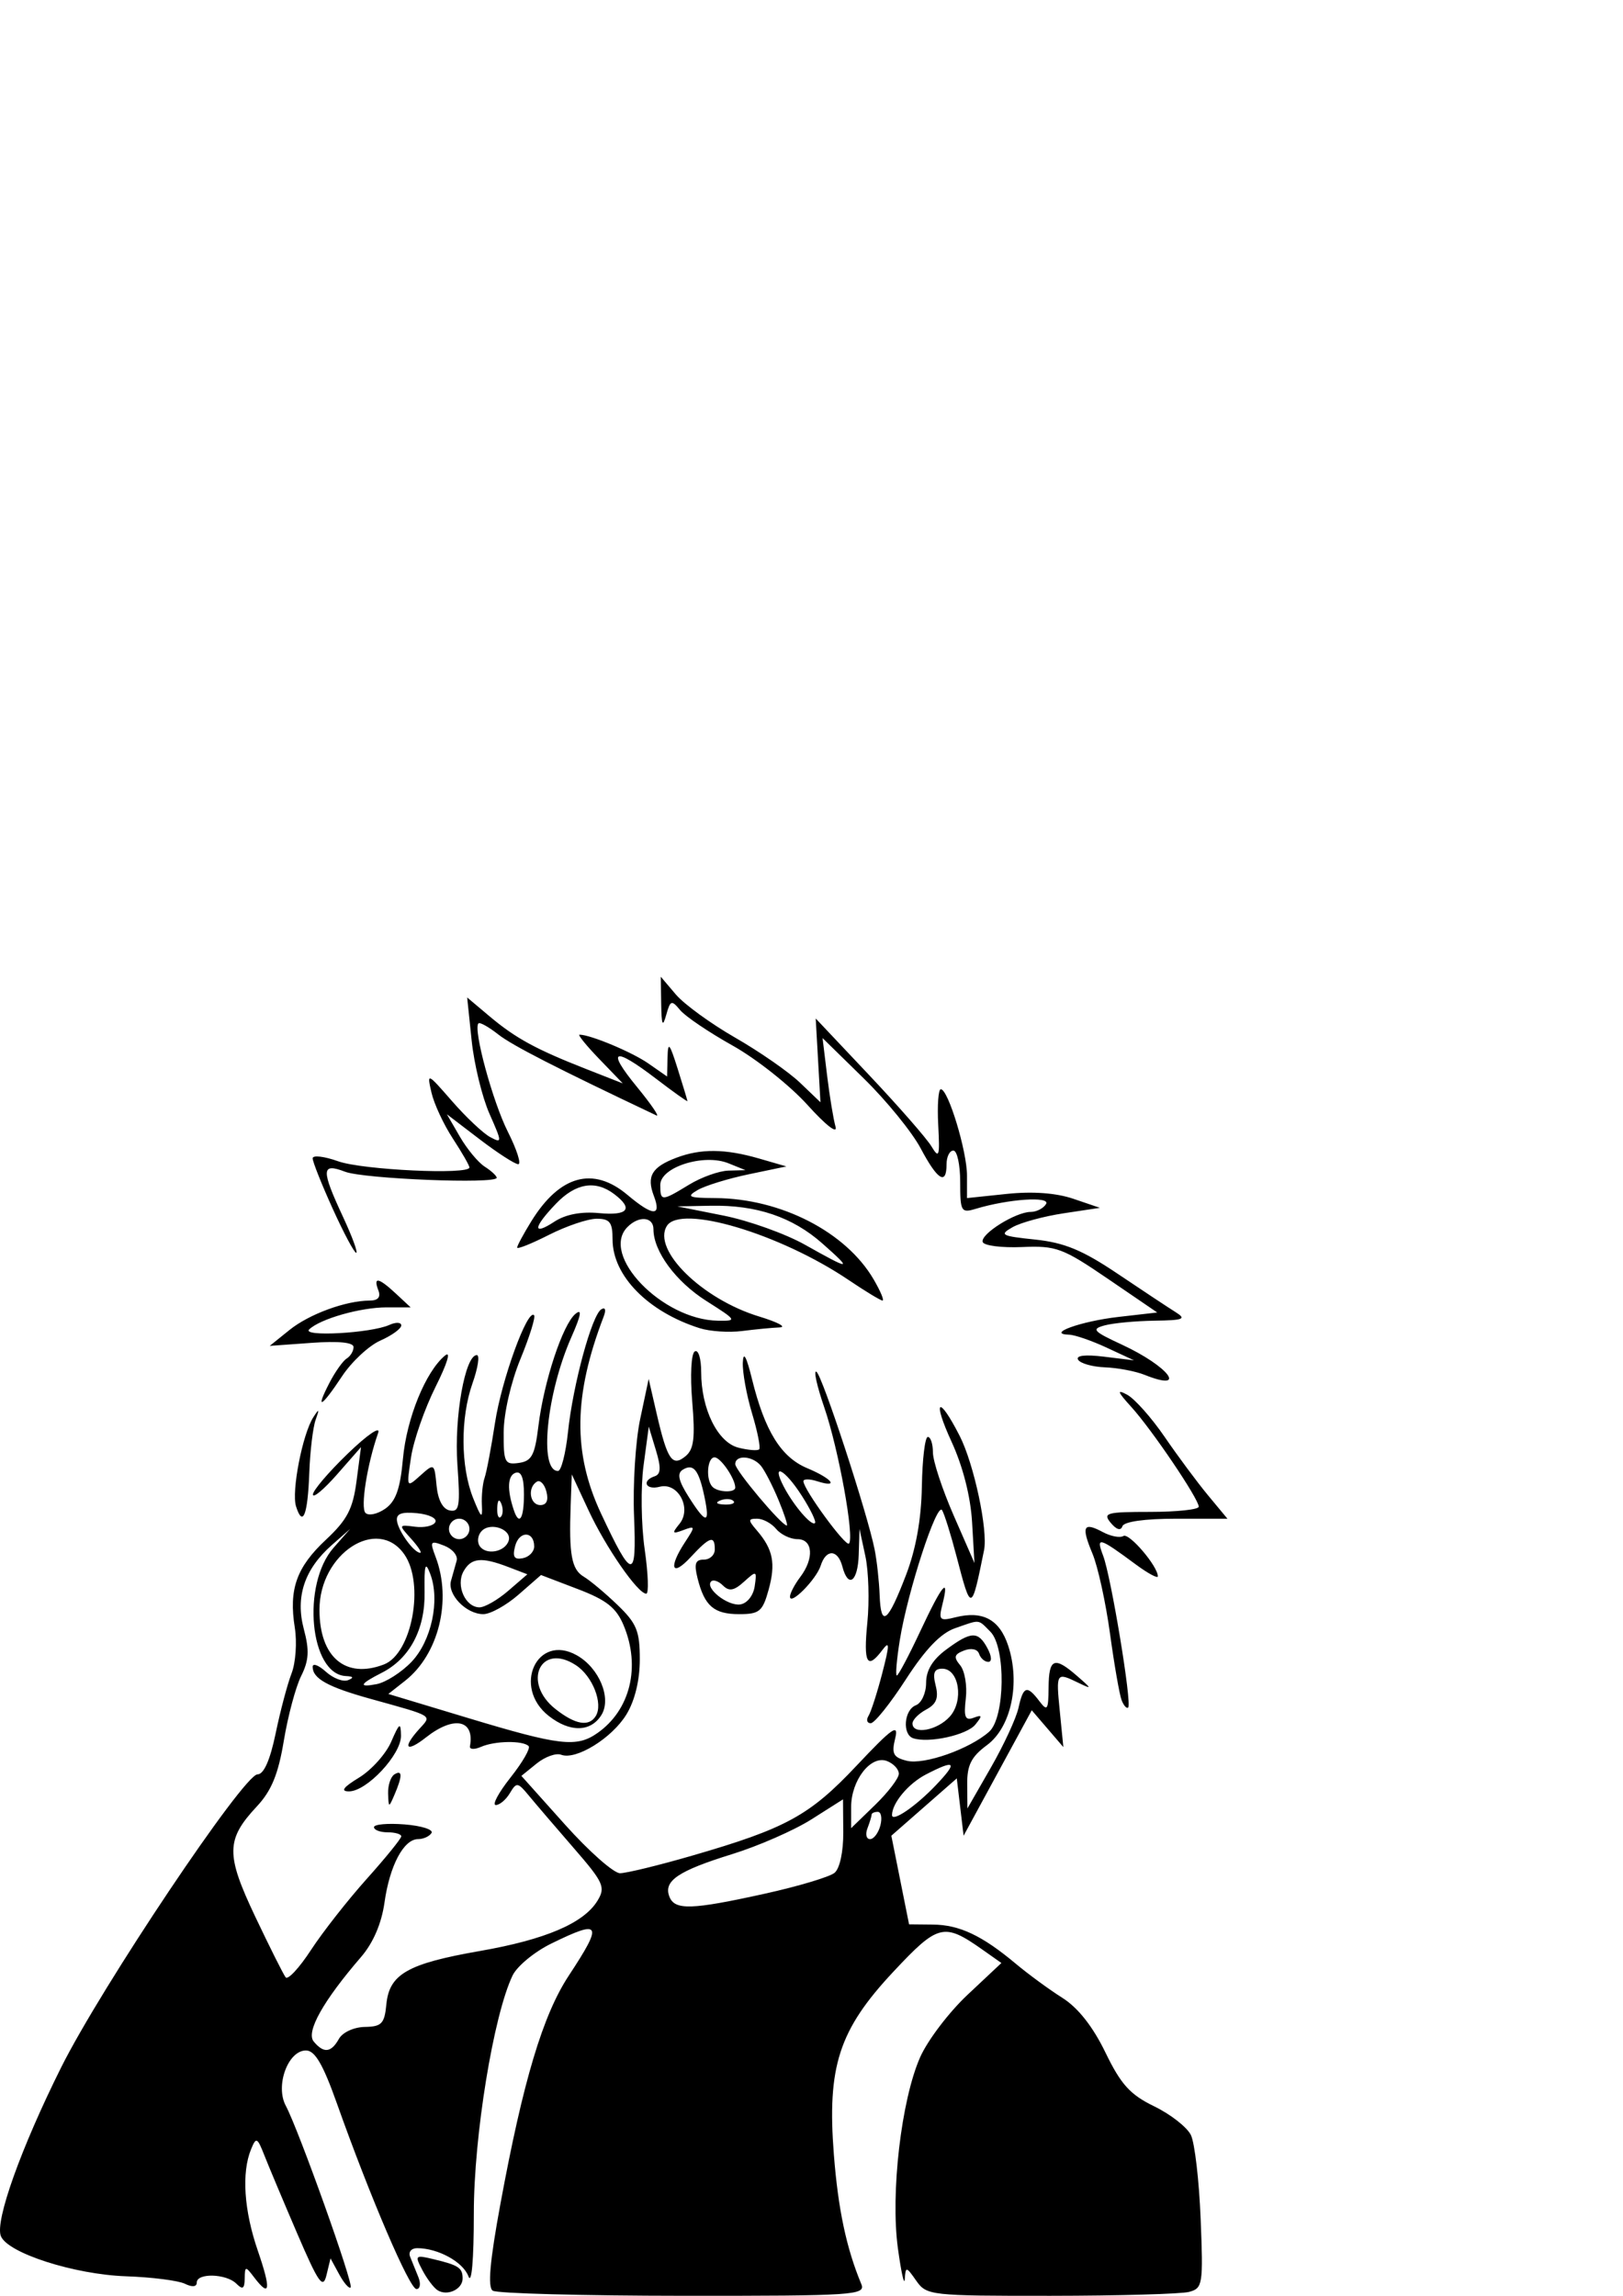 <?xml version="1.0" encoding="UTF-8" standalone="no"?>
<!-- Created with Inkscape (http://www.inkscape.org/) -->

<svg
   version="1.1"
   id="svg501"
   width="210mm"
   height="297mm"
   viewBox="0 0 238.11 336.756"
   sodipodi:docname="hunter.svg"
   inkscape:version="1.1 (c4e8f9ed74, 2021-05-24)"
   xmlns:inkscape="http://www.inkscape.org/namespaces/inkscape"
   xmlns:sodipodi="http://sodipodi.sourceforge.net/DTD/sodipodi-0.dtd"
   xmlns="http://www.w3.org/2000/svg"
   xmlns:svg="http://www.w3.org/2000/svg">
  <defs
     id="defs505" />
  <sodipodi:namedview
     id="namedview503"
     pagecolor="#ffffff"
     bordercolor="#666666"
     borderopacity="1.0"
     inkscape:pageshadow="2"
     inkscape:pageopacity="0.0"
     inkscape:pagecheckerboard="0"
     showgrid="false"
     inkscape:zoom="0.7405303"
     inkscape:cx="771.06906"
     inkscape:cy="513.14578"
     inkscape:window-width="1894"
     inkscape:window-height="1016"
     inkscape:window-x="13"
     inkscape:window-y="51"
     inkscape:window-maximized="1"
     inkscape:current-layer="g507"
     scale-x="0.3"
     units="mm"
     inkscape:document-units="mm" />
  <g
     inkscape:groupmode="layer"
     inkscape:label="Image"
     id="g507"
     transform="translate(0,257.556)">
    <path
       style="fill:#000000;stroke-width:1"
       d="M 64.178,78.37 C 63.623,78.008 62.627,76.685 61.966,75.43 C 60.824,73.262 60.903,73.181 63.566,73.819 C 67.297,74.711 67.869,75.089 67.869,76.665 C 67.869,78.252 65.604,79.298 64.178,78.37 Z M 72.286,78.447 C 71.527,77.932 71.865,74.126 73.417,65.712 C 76.747,47.665 79.638,38.018 83.45,32.228 C 88.518,24.533 88.197,23.945 80.878,27.531 C 78.408,28.741 75.851,30.852 75.196,32.222 C 72.393,38.082 69.514,55.759 69.515,67.102 C 69.516,73.893 69.194,77.622 68.719,76.337 C 67.939,74.229 64.262,72.212 61.197,72.212 C 60.349,72.212 59.885,72.775 60.166,73.462 C 60.447,74.15 60.993,75.5 61.38,76.462 C 61.766,77.425 61.64,78.212 61.1,78.212 C 60.091,78.212 54.314,64.734 49.42,50.962 C 47.385,45.236 46.202,43.212 44.889,43.212 C 42.245,43.212 40.356,48.385 41.927,51.32 C 43.822,54.861 51.908,77.507 51.443,77.971 C 51.217,78.198 50.459,77.333 49.761,76.048 L 48.491,73.712 L 47.893,76.181 C 47.385,78.271 46.731,77.338 43.619,70.096 C 41.598,65.391 39.428,60.23 38.797,58.627 C 37.737,55.936 37.586,55.866 36.829,57.712 C 35.424,61.142 35.791,66.673 37.815,72.556 C 39.803,78.333 39.626,79.578 37.261,76.462 C 36.012,74.817 35.931,74.829 35.901,76.662 C 35.876,78.179 35.602,78.346 34.669,77.412 C 33.199,75.943 28.869,75.82 28.869,77.248 C 28.869,77.892 28.208,77.961 27.119,77.43 C 26.156,76.96 22.278,76.468 18.5,76.336 C 10.876,76.069 1.077,72.917 0.12,70.424 C -0.738,68.187 3.091,57.487 8.964,45.712 C 14.866,33.88 35.754,2.712 37.781,2.712 C 38.702,2.712 39.626,0.626 40.438,-3.288 C 41.123,-6.588 42.175,-10.556 42.777,-12.105 C 43.379,-13.655 43.591,-16.671 43.25,-18.808 C 42.35,-24.436 43.494,-27.666 47.821,-31.71 C 50.938,-34.624 51.769,-36.215 52.305,-40.288 L 52.962,-45.288 L 49.453,-41.288 C 47.523,-39.088 45.927,-37.754 45.906,-38.325 C 45.886,-38.896 48.183,-41.596 51.012,-44.325 C 53.918,-47.129 55.861,-48.452 55.478,-47.367 C 53.869,-42.804 52.854,-36.402 53.619,-35.637 C 54.076,-35.18 55.38,-35.457 56.517,-36.253 C 58.069,-37.341 58.715,-39.16 59.115,-43.567 C 59.654,-49.512 62.44,-56.357 65.279,-58.713 C 66.2,-59.478 65.64,-57.612 63.907,-54.146 C 62.296,-50.924 60.674,-46.263 60.301,-43.788 C 59.627,-39.303 59.631,-39.294 61.676,-41.129 C 63.701,-42.946 63.733,-42.926 64.049,-39.637 C 64.251,-37.532 64.965,-36.191 65.989,-35.997 C 67.395,-35.731 67.542,-36.619 67.105,-42.727 C 66.61,-49.648 68.231,-58.788 69.954,-58.788 C 70.409,-58.788 70.125,-56.931 69.324,-54.662 C 67.526,-49.563 67.567,-42.421 69.423,-37.788 C 70.597,-34.855 70.804,-34.693 70.698,-36.788 C 70.628,-38.163 70.807,-39.963 71.096,-40.788 C 71.384,-41.613 72.073,-45.254 72.628,-48.879 C 73.587,-55.157 77.381,-65.608 78.35,-64.64 C 78.601,-64.389 77.706,-61.507 76.361,-58.235 C 74.954,-54.813 73.906,-50.241 73.892,-47.468 C 73.871,-43.036 74.05,-42.674 76.119,-42.968 C 78.017,-43.238 78.466,-44.088 78.993,-48.4 C 79.787,-54.909 82.553,-63.28 84.42,-64.83 C 85.432,-65.67 85.259,-64.663 83.841,-61.457 C 80.173,-53.166 79.03,-41.788 81.864,-41.788 C 82.338,-41.788 82.998,-44.375 83.333,-47.538 C 84.065,-54.465 86.831,-64.646 88.211,-65.499 C 88.807,-65.867 88.946,-65.43 88.556,-64.414 C 84.129,-52.879 84.02,-44.421 88.183,-35.535 C 92.771,-25.741 93.413,-25.689 93.021,-35.141 C 92.83,-39.756 93.235,-46.177 93.92,-49.41 L 95.166,-55.288 L 96.326,-50.252 C 97.902,-43.407 98.625,-42.34 100.584,-43.966 C 101.802,-44.977 102.003,-46.64 101.555,-51.993 C 101.236,-55.798 101.399,-58.997 101.929,-59.325 C 102.449,-59.646 102.869,-58.301 102.869,-56.314 C 102.869,-50.874 105.287,-45.972 108.349,-45.203 C 109.786,-44.842 111.149,-44.735 111.379,-44.964 C 111.608,-45.193 111.137,-47.569 110.332,-50.243 C 109.527,-52.917 108.918,-56.271 108.979,-57.696 C 109.053,-59.419 109.502,-58.612 110.32,-55.288 C 112.197,-47.657 114.585,-43.804 118.435,-42.195 C 122.116,-40.657 123.185,-39.235 119.869,-40.288 C 118.769,-40.637 117.869,-40.636 117.869,-40.285 C 117.869,-39.106 124.056,-30.642 124.554,-31.14 C 125.392,-31.977 123.03,-45.004 120.939,-51.083 C 119.847,-54.256 119.325,-56.623 119.779,-56.343 C 120.63,-55.817 127.244,-35.623 128.313,-30.288 C 128.644,-28.638 128.976,-25.618 129.052,-23.578 C 129.231,-18.746 130.239,-19.52 132.932,-26.557 C 134.384,-30.351 135.166,-34.735 135.247,-39.53 C 135.314,-43.514 135.706,-46.776 136.119,-46.78 C 136.531,-46.784 136.869,-45.762 136.869,-44.509 C 136.869,-43.255 138.24,-39.093 139.916,-35.259 L 142.963,-28.288 L 142.613,-34.288 C 142.394,-38.035 141.265,-42.459 139.605,-46.072 C 136.731,-52.329 137.686,-53.026 140.792,-46.938 C 142.889,-42.828 144.964,-33.105 144.37,-30.171 C 142.519,-21.023 142.481,-21.015 140.332,-29.266 C 139.504,-32.445 138.55,-35.493 138.213,-36.039 C 137.451,-37.273 133.168,-24.131 132.02,-17.038 C 131.553,-14.15 131.352,-11.788 131.572,-11.788 C 131.793,-11.788 133.342,-14.713 135.015,-18.288 C 138.218,-25.131 139.333,-26.486 138.267,-22.238 C 137.681,-19.905 137.843,-19.743 140.176,-20.328 C 144.18,-21.334 146.64,-20.009 147.909,-16.165 C 149.722,-10.67 148.345,-4.2 144.805,-1.582 C 142.497,0.124 141.875,1.35 141.899,4.151 L 141.929,7.712 L 145.372,1.712 C 147.266,-1.588 149.088,-5.525 149.421,-7.038 C 150.129,-10.248 150.665,-10.424 152.476,-8.038 C 153.657,-6.482 153.808,-6.705 153.837,-10.038 C 153.873,-14.315 154.67,-14.638 158.008,-11.731 C 160.229,-9.797 160.239,-9.737 158.184,-10.731 C 154.957,-12.292 154.919,-12.232 155.484,-6.538 L 156.004,-1.288 L 153.686,-3.988 L 151.369,-6.688 L 146.369,2.512 L 141.369,11.712 L 140.869,7.507 L 140.369,3.302 L 135.568,7.507 L 130.768,11.712 L 132.068,18.212 L 133.369,24.712 L 136.869,24.746 C 140.767,24.782 144.082,26.35 149.039,30.5 C 150.87,32.034 153.943,34.284 155.868,35.5 C 158.16,36.949 160.337,39.711 162.174,43.503 C 164.454,48.208 165.797,49.69 169.34,51.411 C 171.738,52.576 174.158,54.47 174.718,55.621 C 175.277,56.771 175.92,62.291 176.146,67.887 C 176.536,77.541 176.45,78.089 174.463,78.623 C 173.311,78.932 164.181,79.191 154.175,79.199 C 136.501,79.212 135.938,79.149 134.425,76.99 C 132.948,74.881 132.862,74.868 132.742,76.74 C 132.672,77.825 132.216,75.787 131.728,72.212 C 130.629,64.156 132.222,50.482 134.99,44.212 C 136.083,41.737 139.213,37.613 141.946,35.047 L 146.915,30.382 L 144.142,28.428 C 138.464,24.429 137.638,24.635 131.031,31.698 C 123.072,40.206 121.327,45.585 122.337,58.492 C 122.964,66.511 124.169,72.202 126.355,77.462 C 127.037,79.104 125.417,79.212 100.226,79.197 C 85.454,79.189 72.881,78.851 72.286,78.447 Z M 49.722,41.51 C 50.258,40.553 51.92,39.787 53.522,39.76 C 55.995,39.719 56.41,39.283 56.684,36.443 C 57.11,32.01 59.807,30.472 70.395,28.624 C 80.061,26.937 85.671,24.533 87.675,21.219 C 88.863,19.255 88.546,18.559 84.175,13.525 C 81.532,10.481 78.576,7.027 77.606,5.851 C 75.963,3.857 75.774,3.831 74.807,5.462 C 74.236,6.425 73.304,7.212 72.735,7.212 C 72.166,7.212 73.143,5.392 74.905,3.166 C 76.668,0.941 77.86,-1.13 77.554,-1.435 C 76.714,-2.276 72.6,-2.211 70.578,-1.326 C 69.593,-0.895 68.859,-0.935 68.946,-1.415 C 69.658,-5.315 66.595,-5.933 62.504,-2.715 C 59.572,-0.409 58.974,-1.141 61.505,-3.938 C 63.369,-5.997 63.766,-5.751 54.369,-8.362 C 48.091,-10.106 45.869,-11.336 45.869,-13.065 C 45.869,-13.633 46.743,-13.307 47.811,-12.34 C 48.879,-11.373 50.342,-10.818 51.061,-11.106 C 51.96,-11.466 51.858,-11.654 50.734,-11.709 C 45.448,-11.964 44.2,-25.154 48.952,-30.545 L 51.369,-33.288 L 48.699,-30.939 C 44.662,-27.387 43.31,-23.332 44.578,-18.581 C 45.407,-15.478 45.321,-13.997 44.182,-11.714 C 43.383,-10.113 42.24,-5.845 41.641,-2.231 C 40.828,2.676 39.83,5.113 37.7,7.393 C 33.138,12.277 33.104,14.439 37.447,23.587 C 39.569,28.056 41.576,32.059 41.906,32.482 C 42.237,32.905 43.907,31.105 45.618,28.482 C 47.328,25.859 51.01,21.165 53.798,18.052 C 56.587,14.939 58.869,12.127 58.869,11.802 C 58.869,11.478 57.969,11.212 56.869,11.212 C 55.769,11.212 54.869,10.872 54.869,10.455 C 54.869,10.039 56.892,9.859 59.366,10.056 C 61.839,10.252 63.612,10.818 63.307,11.313 C 63.001,11.808 62.113,12.212 61.333,12.212 C 59.228,12.212 57.173,16.09 56.41,21.505 C 55.973,24.598 54.753,27.434 52.966,29.505 C 47.408,35.948 44.86,40.497 46.023,41.898 C 47.491,43.667 48.579,43.552 49.722,41.51 Z M 56.939,5.521 C 56.9,4.316 57.319,3.052 57.869,2.712 C 59.052,1.981 59.052,2.96 57.869,5.712 C 57.04,7.641 57.007,7.634 56.939,5.521 Z M 52.675,3.189 C 54.494,2.08 56.614,-0.281 57.386,-2.057 C 58.611,-4.875 58.796,-4.991 58.83,-2.961 C 58.876,-0.209 53.808,5.214 51.196,5.209 C 49.913,5.206 50.354,4.604 52.675,3.189 Z M 112.248,20.206 C 117.131,19.127 121.718,17.753 122.44,17.153 C 123.205,16.519 123.737,14.042 123.715,11.221 L 123.678,6.377 L 119.06,9.306 C 116.52,10.917 111.276,13.216 107.406,14.415 C 99.493,16.867 97.318,18.336 98.201,20.635 C 98.983,22.674 101.422,22.599 112.248,20.206 Z M 101.507,14.646 C 115.338,10.641 118.775,8.762 125.683,1.421 C 130.889,-4.109 131.882,-4.812 131.336,-2.581 C 130.778,-0.302 131.047,0.219 133.033,0.718 C 135.569,1.354 142.265,-1.006 145.119,-3.542 C 147.462,-5.625 147.587,-15.926 145.297,-18.216 C 143.431,-20.083 143.886,-20.038 140.116,-18.724 C 138.015,-17.992 135.768,-15.655 132.902,-11.224 C 130.613,-7.684 128.292,-4.788 127.745,-4.788 C 127.198,-4.788 127.053,-5.278 127.424,-5.876 C 127.794,-6.475 128.699,-9.288 129.435,-12.126 C 130.528,-16.34 130.532,-16.966 129.461,-15.538 C 127.218,-12.548 126.651,-13.574 127.247,-19.538 C 127.563,-22.7 127.434,-27.088 126.96,-29.288 L 126.099,-33.288 L 125.984,-29.538 C 125.861,-25.525 124.441,-24.491 123.579,-27.788 C 122.921,-30.305 121.19,-30.377 120.41,-27.919 C 119.758,-25.865 115.849,-21.933 115.9,-23.383 C 115.918,-23.88 116.593,-25.161 117.4,-26.229 C 119.475,-28.972 119.268,-31.788 116.991,-31.788 C 115.958,-31.788 114.553,-32.463 113.869,-33.288 C 113.184,-34.113 111.934,-34.788 111.091,-34.788 C 109.726,-34.788 109.723,-34.597 111.062,-33.038 C 113.419,-30.292 113.826,-28.217 112.762,-24.362 C 111.882,-21.176 111.413,-20.788 108.444,-20.788 C 104.742,-20.788 103.361,-21.976 102.341,-26.043 C 101.803,-28.184 102.006,-28.788 103.26,-28.788 C 104.145,-28.788 104.869,-29.463 104.869,-30.288 C 104.869,-32.408 104.125,-32.167 101.321,-29.142 C 98.553,-26.155 98.023,-27.567 100.495,-31.34 C 102.037,-33.693 102.024,-33.785 100.245,-33.117 C 98.615,-32.506 98.542,-32.627 99.688,-34.036 C 101.537,-36.312 99.472,-40.179 96.783,-39.475 C 94.728,-38.938 94.07,-40.355 96.066,-41.02 C 96.959,-41.318 96.999,-42.292 96.222,-44.853 L 95.181,-48.288 L 94.412,-42.556 C 93.989,-39.403 94.065,-33.891 94.58,-30.306 C 95.096,-26.721 95.2,-23.788 94.812,-23.788 C 93.575,-23.788 88.876,-30.573 86.34,-36.021 L 83.888,-41.288 L 83.723,-36.788 C 83.456,-29.518 83.851,-27.348 85.637,-26.288 C 86.563,-25.738 88.794,-23.87 90.595,-22.138 C 93.412,-19.427 93.868,-18.311 93.865,-14.138 C 93.863,-11.093 93.135,-8.096 91.909,-6.086 C 89.783,-2.599 84.497,0.668 82.327,-0.165 C 81.579,-0.452 79.96,0.128 78.73,1.124 L 76.493,2.935 L 82.885,10.074 C 86.4,14 90.034,17.212 90.961,17.212 C 91.887,17.212 96.633,16.058 101.507,14.646 Z M 133.978,-2.584 C 132.338,-3.131 132.631,-6.759 134.369,-7.426 C 135.194,-7.742 135.869,-9.219 135.869,-10.706 C 135.869,-12.544 136.817,-14.113 138.828,-15.599 C 142.484,-18.302 143.506,-18.334 144.869,-15.788 C 145.502,-14.605 145.55,-13.788 144.987,-13.788 C 144.464,-13.788 143.858,-14.318 143.642,-14.967 C 143.411,-15.661 142.505,-15.862 141.446,-15.456 C 139.984,-14.895 139.874,-14.485 140.867,-13.289 C 141.54,-12.479 141.912,-10.285 141.694,-8.415 C 141.374,-5.681 141.598,-5.127 142.833,-5.588 C 144.119,-6.069 144.16,-5.905 143.083,-4.58 C 141.842,-3.052 136.251,-1.827 133.978,-2.584 Z M 139.332,-5.747 C 141.437,-8.073 140.706,-12.788 138.241,-12.788 C 137.052,-12.788 136.807,-12.168 137.269,-10.328 C 137.731,-8.489 137.379,-7.596 135.878,-6.792 C 134.773,-6.201 133.869,-5.283 133.869,-4.752 C 133.869,-3.057 137.496,-3.718 139.332,-5.747 Z M 129.158,10.212 C 129.446,9.112 129.273,8.212 128.775,8.212 C 128.276,8.212 127.869,8.401 127.869,8.631 C 127.869,8.861 127.595,9.761 127.262,10.631 C 126.928,11.501 127.1,12.212 127.645,12.212 C 128.19,12.212 128.871,11.312 129.158,10.212 Z M 131.869,2.623 C 131.869,1.965 131.085,1.126 130.127,0.758 C 127.761,-0.15 124.869,3.569 124.869,7.519 V 10.605 L 128.369,7.212 C 130.294,5.347 131.869,3.282 131.869,2.623 Z M 137.306,4.299 C 140.569,0.87 140.201,0.472 135.849,2.723 C 133.274,4.054 130.869,6.932 130.869,8.682 C 130.869,9.782 134.331,7.424 137.306,4.299 Z M 87.652,-3.348 C 92.476,-6.727 94.024,-13.086 91.496,-19.137 C 90.41,-21.735 88.997,-22.853 84.746,-24.475 L 79.369,-26.528 L 76.084,-23.658 C 74.277,-22.079 71.947,-20.788 70.905,-20.788 C 68.393,-20.788 65.598,-23.679 66.169,-25.687 C 66.42,-26.567 66.792,-27.893 66.997,-28.634 C 67.201,-29.374 66.376,-30.365 65.162,-30.835 C 63.124,-31.626 63.028,-31.499 63.912,-29.174 C 66.319,-22.842 64.362,-14.894 59.441,-11.023 L 56.973,-9.081 L 68.671,-5.552 C 82.146,-1.486 84.588,-1.202 87.652,-3.348 Z M 80.505,-5.859 C 75.122,-10.093 78.786,-18.027 84.614,-14.757 C 87.921,-12.901 89.762,-8.432 88.228,-5.985 C 86.652,-3.469 83.606,-3.42 80.505,-5.859 Z M 87.404,-5.844 C 88.522,-7.654 86.946,-11.691 84.494,-13.298 C 79.297,-16.703 76.539,-10.765 81.504,-6.86 C 84.41,-4.574 86.406,-4.23 87.404,-5.844 Z M 60.357,-13.775 C 63.305,-16.852 64.584,-22.821 63.123,-26.684 C 62.394,-28.61 62.231,-28.086 62.293,-24.009 C 62.375,-18.54 60.1,-14.263 56.005,-12.186 C 52.763,-10.542 52.513,-9.997 55.242,-10.519 C 56.585,-10.775 58.887,-12.241 60.357,-13.775 Z M 56.324,-13.409 C 60.439,-14.988 62.337,-25.247 59.312,-29.565 C 55.362,-35.205 46.869,-29.655 46.869,-21.433 C 46.869,-14.485 50.686,-11.245 56.324,-13.409 Z M 74.563,-24.211 L 77.369,-26.634 L 74.554,-27.711 C 70.633,-29.21 69.121,-29.061 68.003,-27.063 C 66.846,-24.996 68.272,-21.788 70.348,-21.788 C 71.123,-21.788 73.02,-22.878 74.563,-24.211 Z M 110.721,-24.875 C 111.059,-27.187 110.997,-27.214 109.157,-25.548 C 107.695,-24.225 106.965,-24.092 106.072,-24.985 C 105.428,-25.628 104.648,-25.9 104.338,-25.59 C 103.369,-24.621 106.748,-21.947 108.604,-22.214 C 109.605,-22.359 110.521,-23.51 110.721,-24.875 Z M 78.369,-30.718 C 78.369,-33.006 76.17,-33.047 75.574,-30.77 C 75.161,-29.189 75.438,-28.751 76.697,-28.993 C 77.617,-29.17 78.369,-29.946 78.369,-30.718 Z M 60.303,-31.86 C 58.452,-33.906 58.46,-33.928 60.898,-33.61 C 62.257,-33.433 63.594,-33.738 63.869,-34.288 C 64.144,-34.838 62.942,-35.426 61.199,-35.595 C 58.878,-35.82 58.086,-35.512 58.243,-34.446 C 58.469,-32.905 60.747,-29.788 61.646,-29.788 C 61.939,-29.788 61.335,-30.72 60.303,-31.86 Z M 74.619,-31.537 C 75.166,-33.179 72.033,-34.351 70.689,-33.007 C 70.114,-32.432 69.961,-31.448 70.349,-30.819 C 71.233,-29.39 74.062,-29.865 74.619,-31.537 Z M 68.869,-33.288 C 68.869,-34.113 68.194,-34.788 67.369,-34.788 C 66.544,-34.788 65.869,-34.113 65.869,-33.288 C 65.869,-32.463 66.544,-31.788 67.369,-31.788 C 68.194,-31.788 68.869,-32.463 68.869,-33.288 Z M 114.213,-37.538 C 113.359,-39.6 112.202,-41.85 111.642,-42.538 C 110.427,-44.03 107.869,-44.201 107.869,-42.79 C 107.869,-41.877 114.667,-33.788 115.434,-33.788 C 115.617,-33.788 115.068,-35.475 114.213,-37.538 Z M 117.657,-38.117 C 115.144,-42.055 113.104,-43.129 114.962,-39.538 C 116.403,-36.751 119.06,-33.646 119.568,-34.154 C 119.776,-34.362 118.916,-36.145 117.657,-38.117 Z M 73.552,-36.975 C 73.233,-37.773 72.996,-37.536 72.948,-36.371 C 72.904,-35.317 73.141,-34.726 73.473,-35.058 C 73.805,-35.391 73.841,-36.253 73.552,-36.975 Z M 76.869,-38.371 C 76.869,-40.804 76.468,-41.814 75.619,-41.517 C 74.459,-41.112 74.371,-39.046 75.385,-36.038 C 76.175,-33.692 76.869,-34.782 76.869,-38.371 Z M 103.343,-38.038 C 102.514,-41.971 101.732,-42.939 100.166,-41.971 C 99.301,-41.436 99.532,-40.368 101.023,-38.013 C 103.607,-33.931 104.207,-33.937 103.343,-38.038 Z M 80.161,-38.776 C 79.875,-39.87 79.243,-40.519 78.755,-40.217 C 77.342,-39.344 77.73,-36.788 79.275,-36.788 C 80.187,-36.788 80.498,-37.487 80.161,-38.776 Z M 107.598,-37.392 C 107.266,-37.724 106.403,-37.76 105.681,-37.471 C 104.883,-37.151 105.12,-36.914 106.285,-36.866 C 107.339,-36.823 107.93,-37.059 107.598,-37.392 Z M 107.869,-39.353 C 107.869,-40.655 105.725,-43.788 104.833,-43.788 C 103.743,-43.788 103.515,-40.475 104.535,-39.454 C 105.347,-38.643 107.869,-38.566 107.869,-39.353 Z M 164.549,-8.178 C 164.237,-8.991 163.472,-13.383 162.848,-17.939 C 162.224,-22.495 161.068,-27.769 160.278,-29.659 C 158.596,-33.685 158.923,-34.364 161.804,-32.822 C 162.962,-32.202 164.316,-31.946 164.813,-32.253 C 165.643,-32.766 169.868,-27.817 169.868,-26.332 C 169.868,-25.977 168.406,-26.767 166.618,-28.089 C 161.19,-32.103 160.754,-32.219 161.843,-29.355 C 163.011,-26.283 166.084,-7.669 165.517,-7.102 C 165.296,-6.882 164.86,-7.366 164.549,-8.178 Z M 162.959,-34.178 C 161.753,-35.632 162.313,-35.788 168.746,-35.788 C 172.663,-35.788 175.868,-36.131 175.868,-36.551 C 175.868,-37.688 168.99,-47.86 165.985,-51.167 C 163.929,-53.43 163.797,-53.816 165.368,-52.972 C 166.468,-52.381 168.943,-49.597 170.868,-46.784 C 172.793,-43.972 175.653,-40.122 177.222,-38.229 L 180.076,-34.788 H 172.555 C 167.935,-34.788 164.892,-34.36 164.665,-33.678 C 164.434,-32.984 163.795,-33.171 162.959,-34.178 Z M 43.43,-36.596 C 42.736,-38.783 44.385,-47.243 45.985,-49.698 C 46.825,-50.988 46.885,-50.911 46.305,-49.288 C 45.911,-48.188 45.494,-44.691 45.376,-41.518 C 45.146,-35.298 44.422,-33.468 43.43,-36.596 Z M 48.336,-54.724 C 49.171,-56.339 50.308,-57.941 50.862,-58.283 C 51.416,-58.625 51.869,-59.383 51.869,-59.967 C 51.869,-60.648 49.668,-60.869 45.72,-60.583 L 39.571,-60.138 L 42.47,-62.471 C 45.37,-64.805 50.733,-66.771 54.226,-66.782 C 55.465,-66.786 55.891,-67.287 55.507,-68.288 C 54.724,-70.329 55.541,-70.171 58.099,-67.788 L 60.246,-65.788 H 56.707 C 52.898,-65.788 46.993,-64.108 45.369,-62.563 C 44.182,-61.434 54.438,-61.999 57.119,-63.211 C 58.081,-63.646 58.869,-63.613 58.869,-63.139 C 58.869,-62.664 57.493,-61.667 55.81,-60.922 C 54.128,-60.177 51.594,-57.818 50.178,-55.678 C 47.131,-51.075 46.199,-50.592 48.336,-54.724 Z M 167.93,-55.888 C 166.589,-56.424 163.982,-56.919 162.138,-56.989 C 160.293,-57.058 158.509,-57.56 158.173,-58.103 C 157.788,-58.727 159.19,-58.893 161.965,-58.555 L 166.368,-58.018 L 162.368,-59.876 C 160.168,-60.899 157.693,-61.754 156.868,-61.777 C 153.361,-61.874 158.556,-63.753 164.074,-64.384 L 169.779,-65.036 L 162.574,-69.951 C 155.899,-74.505 154.968,-74.85 149.932,-74.636 C 146.942,-74.509 144.35,-74.842 144.173,-75.375 C 143.791,-76.522 149.002,-79.788 151.214,-79.788 C 152.059,-79.788 153.069,-80.304 153.459,-80.934 C 154.189,-82.116 147.941,-81.693 143.119,-80.235 C 141.012,-79.598 140.869,-79.848 140.869,-84.171 C 140.869,-86.71 140.419,-88.788 139.869,-88.788 C 139.319,-88.788 138.869,-87.888 138.869,-86.788 C 138.869,-83.626 137.554,-84.432 135.069,-89.117 C 133.805,-91.498 130.051,-96.11 126.724,-99.367 L 120.677,-105.288 L 121.345,-99.788 C 121.713,-96.763 122.268,-93.388 122.58,-92.288 C 122.906,-91.138 121.162,-92.491 118.477,-95.469 C 115.909,-98.318 110.965,-102.239 107.491,-104.182 C 104.016,-106.125 100.551,-108.466 99.789,-109.384 C 98.52,-110.912 98.347,-110.852 97.736,-108.67 C 97.216,-106.815 97.054,-107.173 97.004,-110.288 L 96.941,-114.288 L 99.155,-111.681 C 100.372,-110.248 104.294,-107.396 107.869,-105.345 C 111.444,-103.293 115.719,-100.322 117.369,-98.743 L 120.369,-95.872 L 120.02,-102.017 L 119.672,-108.162 L 127.52,-99.848 C 131.837,-95.276 135.944,-90.579 136.647,-89.411 C 137.776,-87.534 137.893,-87.898 137.647,-92.538 C 137.494,-95.426 137.664,-97.788 138.025,-97.788 C 139.105,-97.787 141.869,-88.681 141.869,-85.125 V -81.818 L 147.719,-82.43 C 151.497,-82.825 154.951,-82.571 157.469,-81.715 L 161.368,-80.388 L 156.05,-79.586 C 153.124,-79.145 149.749,-78.227 148.55,-77.546 C 146.567,-76.421 146.869,-76.256 151.869,-75.733 C 156.157,-75.284 158.82,-74.18 163.961,-70.722 C 167.587,-68.283 171.412,-65.751 172.461,-65.096 C 174.095,-64.076 173.652,-63.895 169.368,-63.833 C 166.618,-63.793 163.343,-63.485 162.09,-63.15 C 160.067,-62.608 160.348,-62.29 164.59,-60.323 C 171.495,-57.119 174.356,-53.321 167.93,-55.888 Z M 102.633,-62.738 C 95.057,-65.144 89.869,-70.434 89.869,-75.752 C 89.869,-78.264 89.467,-78.788 87.538,-78.788 C 86.256,-78.788 83.106,-77.724 80.538,-76.424 C 77.97,-75.123 75.869,-74.283 75.869,-74.556 C 75.869,-74.828 76.806,-76.567 77.951,-78.42 C 82.123,-85.172 87.026,-86.516 92.051,-82.288 C 95.794,-79.138 97.087,-79.083 95.932,-82.121 C 94.831,-85.016 95.617,-86.361 99.204,-87.725 C 102.804,-89.094 106.381,-89.062 111.369,-87.619 L 115.369,-86.461 L 109.867,-85.313 C 106.842,-84.682 103.467,-83.644 102.368,-83.007 C 100.639,-82.005 100.99,-81.844 104.96,-81.818 C 114.567,-81.754 124.115,-76.846 128.175,-69.885 C 129.169,-68.181 129.754,-66.788 129.475,-66.788 C 129.197,-66.788 126.974,-68.134 124.536,-69.779 C 114.408,-76.615 99.826,-80.954 97.831,-77.726 C 95.658,-74.21 103.023,-66.986 111.369,-64.448 C 114.119,-63.611 115.469,-62.891 114.369,-62.846 C 113.269,-62.802 110.794,-62.564 108.869,-62.318 C 106.944,-62.071 104.137,-62.26 102.633,-62.738 Z M 103.62,-66.731 C 99.145,-69.568 95.869,-74.01 95.869,-77.238 C 95.869,-79.08 93.756,-79.275 92.069,-77.588 C 87.971,-73.49 97.153,-63.954 105.314,-63.832 C 108.176,-63.789 108.128,-63.871 103.62,-66.731 Z M 120.644,-75.163 C 116.249,-79.049 110.989,-80.823 104.253,-80.694 L 99.369,-80.6 L 106.12,-79.256 C 109.833,-78.518 115.233,-76.585 118.12,-74.962 C 124.875,-71.163 125.145,-71.185 120.644,-75.163 Z M 87.855,-79.617 C 92.135,-79.209 92.969,-80.232 90.119,-82.395 C 87.354,-84.494 84.463,-84.017 81.556,-80.983 C 78.189,-77.468 78.094,-76.234 81.355,-78.371 C 82.957,-79.42 85.271,-79.864 87.855,-79.617 Z M 101.094,-83.784 C 102.895,-84.882 105.494,-85.81 106.869,-85.847 L 109.369,-85.914 L 106.869,-86.923 C 103.25,-88.383 96.869,-86.356 96.869,-83.747 C 96.869,-81.319 97.055,-81.321 101.094,-83.784 Z M 48.806,-80.266 C 47.191,-83.828 45.869,-87.15 45.869,-87.648 C 45.869,-88.145 47.556,-87.95 49.619,-87.214 C 53.18,-85.943 68.869,-85.205 68.869,-86.309 C 68.869,-86.596 67.771,-88.508 66.43,-90.559 C 65.088,-92.61 63.68,-95.638 63.301,-97.288 C 62.621,-100.243 62.666,-100.224 66.328,-96.025 C 68.373,-93.681 70.882,-91.316 71.904,-90.769 C 73.687,-89.815 73.683,-89.954 71.81,-94.188 C 70.736,-96.615 69.56,-101.446 69.197,-104.923 L 68.536,-111.245 L 71.822,-108.48 C 75.638,-105.27 78.639,-103.633 86.029,-100.735 L 91.369,-98.64 L 87.923,-102.214 C 86.027,-104.179 84.723,-105.788 85.023,-105.788 C 86.618,-105.788 92.724,-103.234 95.119,-101.566 L 97.869,-99.651 L 97.936,-102.469 C 97.992,-104.842 98.226,-104.577 99.42,-100.788 C 100.2,-98.313 100.845,-96.178 100.853,-96.044 C 100.862,-95.91 98.809,-97.373 96.292,-99.294 C 89.991,-104.104 88.907,-103.667 93.434,-98.142 C 95.528,-95.587 96.82,-93.696 96.305,-93.94 C 81.548,-100.932 75.149,-104.209 73.093,-105.826 C 71.702,-106.92 70.398,-107.65 70.195,-107.447 C 69.381,-106.633 72.267,-95.991 74.51,-91.538 C 75.826,-88.925 76.51,-86.788 76.029,-86.788 C 75.549,-86.788 72.998,-88.435 70.36,-90.45 L 65.564,-94.112 L 67.467,-90.826 C 68.513,-89.018 70.156,-87.037 71.119,-86.423 C 72.081,-85.809 72.869,-85.077 72.869,-84.797 C 72.87,-83.848 53.388,-84.627 50.619,-85.686 C 47.126,-87.022 47.083,-86.018 50.333,-79.038 C 51.677,-76.15 52.544,-73.788 52.26,-73.788 C 51.976,-73.788 50.422,-76.703 48.806,-80.266 Z"
       id="path1027" />
  </g>
</svg>
